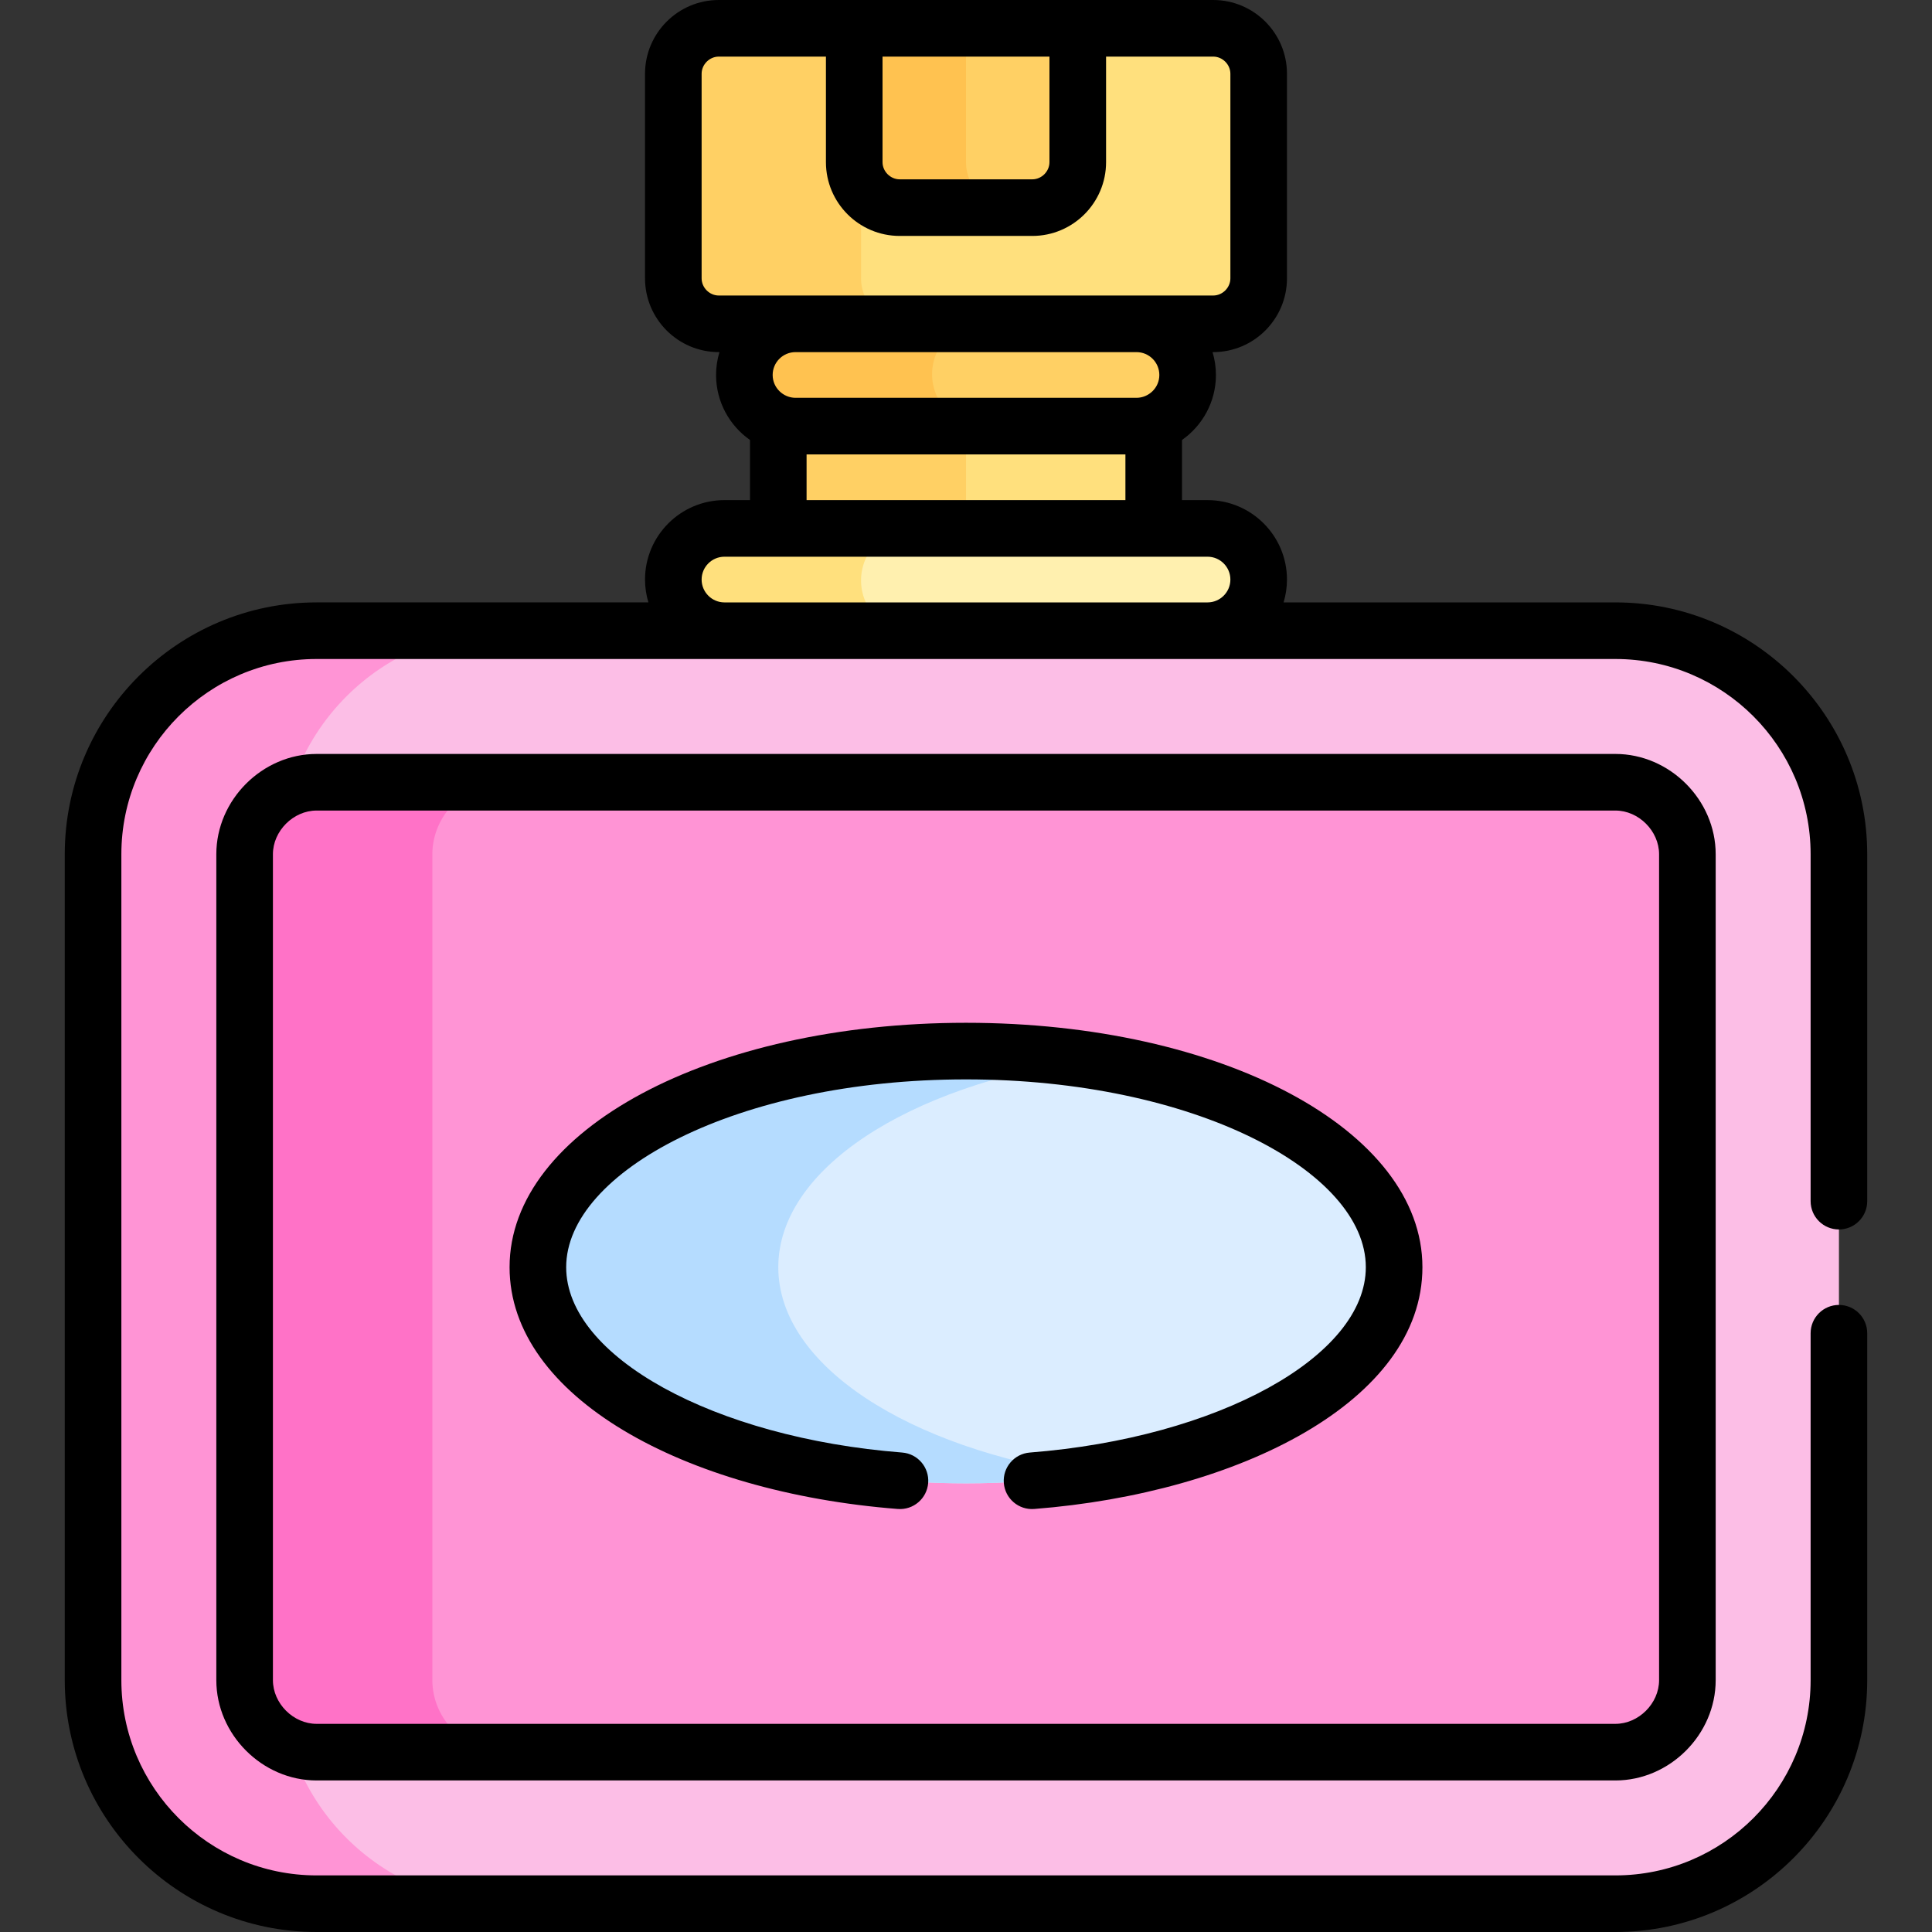 <svg id="Layer_1" enable-background="new 0 0 512.001 512.001" height="512" viewBox="0 0 512.001 512.001" width="512" xmlns="http://www.w3.org/2000/svg"><rect x="0" y="0" width="512.001" height="512.001" fill="#333333" stroke="none"/><g><g><path d="m303.1 108.59h-94.36l-2.485 3.53v27.914l2.095 3.181h94.875l2.526-3.181v-27.914z" fill="#ffe07d"/><path d="m256.003 112.12 2.485-3.53h-49.748l-2.485 3.53v27.914l2.095 3.181h49.749l-2.096-3.181z" fill="#ffd064"/><path d="m320.011 140.034h-128.016c-7.486 0-13.555 6.169-13.555 13.778s6.069 13.778 13.555 13.778h128.015c7.486 0 13.555-6.169 13.555-13.778s-6.068-13.778-13.554-13.778z" fill="#fff0af"/><path d="m228.189 153.812c0-7.609 6.069-13.778 13.554-13.778h-49.748c-7.486 0-13.555 6.169-13.555 13.778s6.069 13.778 13.555 13.778h49.748c-7.486 0-13.554-6.169-13.554-13.778z" fill="#ffe07d"/><path d="m301.185 85.423h-90.364c-7.486 0-13.555 6.157-13.555 13.751s6.069 13.751 13.555 13.751h90.364c7.486 0 13.555-6.157 13.555-13.751s-6.069-13.751-13.555-13.751z" fill="#ffd064"/><path d="m247.015 99.174c0-7.594 6.068-13.751 13.554-13.751h-49.748c-7.486 0-13.554 6.157-13.554 13.751s6.068 13.751 13.554 13.751h49.748c-7.486 0-13.554-6.157-13.554-13.751z" fill="#ffc250"/><path d="m428.1 167.143h-344.194c-32.581 0-59.239 26.657-59.239 59.239v218.881c0 32.581 26.657 59.238 59.239 59.238h344.194c32.581 0 59.239-26.657 59.239-59.238v-218.881c0-32.581-26.658-59.239-59.239-59.239z" fill="#fcbee6"/><path d="m74.415 445.263v-218.881c0-32.581 26.657-59.239 59.239-59.239h-49.748c-32.581 0-59.238 26.657-59.238 59.239v218.881c0 32.581 26.657 59.239 59.238 59.239h49.748c-32.581-.001-59.239-26.658-59.239-59.239z" fill="#ff94d5"/><path d="m83.906 207.305c-10.34 0-19.077 8.736-19.077 19.077v218.881c0 10.341 8.736 19.077 19.077 19.077h344.194c10.34 0 19.077-8.736 19.077-19.077v-218.881c0-10.341-8.736-19.077-19.077-19.077z" fill="#ff94d5"/><path d="m114.577 445.263v-218.881c0-10.341 8.736-19.077 19.077-19.077h-49.748c-10.34 0-19.077 8.736-19.077 19.077v218.881c0 10.341 8.736 19.077 19.077 19.077h49.748c-10.341 0-19.077-8.736-19.077-19.077z" fill="#ff72c7"/><ellipse cx="256.003" cy="335.822" fill="#dbedff" rx="113.457" ry="57.272"/><path d="m206.255 335.823c0-26.048 34.45-48.031 81.602-54.98-10.107-1.49-20.794-2.292-31.854-2.292-62.66 0-113.457 25.641-113.457 57.272 0 31.63 50.796 57.272 113.457 57.272 11.06 0 21.748-.802 31.854-2.292-47.152-6.95-81.602-28.933-81.602-54.98z" fill="#b5dcff"/><path d="m321.517 7.5h-131.028c-6.627 0-12.049 5.422-12.049 12.049v54.218c0 6.627 5.422 12.049 12.049 12.049h131.028c6.627 0 12.049-5.422 12.049-12.049v-54.218c-.001-6.627-5.423-12.049-12.049-12.049z" fill="#ffe07d"/><path d="m228.189 73.767v-54.218c0-6.627 5.422-12.048 12.049-12.048h-49.748c-6.627 0-12.049 5.422-12.049 12.048v54.218c0 6.627 5.422 12.048 12.049 12.048h49.748c-6.628.001-12.049-5.421-12.049-12.048z" fill="#ffd064"/><path d="m226.384 7.5v35.476c0 6.627 5.422 12.049 12.049 12.049h35.141c6.627 0 12.048-5.422 12.048-12.049v-35.476z" fill="#ffd064"/><path d="m256.003 42.977v-35.477h-29.619v35.476c0 6.627 5.422 12.048 12.048 12.048h29.619c-6.626.001-12.048-5.421-12.048-12.047z" fill="#ffc250"/></g><g><path d="m83.904 199.804c-14.406 0-26.577 12.171-26.577 26.577v218.881c0 14.406 12.171 26.577 26.577 26.577h344.194c14.405 0 26.576-12.171 26.576-26.577v-218.881c0-14.406-12.171-26.577-26.576-26.577zm355.77 26.577v218.881c0 6.167-5.409 11.577-11.576 11.577h-344.194c-6.167 0-11.577-5.41-11.577-11.577v-218.881c0-6.167 5.41-11.577 11.577-11.577h344.194c6.167 0 11.576 5.41 11.576 11.577z"/><path d="m256 271.05c-67.826 0-120.957 28.451-120.957 64.772 0 34.256 46.141 59.637 102.873 64.071 4.133.326 7.738-2.764 8.062-6.893.322-4.129-2.764-7.739-6.894-8.062-49.93-3.903-89.041-25.477-89.041-49.117 0-25.209 45.166-49.772 105.957-49.772 60.218 0 105.957 24.295 105.957 49.772 0 23.64-39.111 45.214-89.041 49.117-4.13.323-7.216 3.932-6.894 8.062.324 4.141 3.946 7.217 8.062 6.893 54.214-4.237 102.873-28.571 102.873-64.071.001-36.321-53.13-64.772-120.957-64.772z"/><path d="m428.097 159.643h-87.931c.578-1.919.897-3.95.897-6.055 0-11.609-9.445-21.054-21.055-21.054h-6.76v-15.937c5.426-3.812 8.988-10.107 8.988-17.227 0-2.105-.319-4.135-.896-6.054h.174c10.779 0 19.549-8.77 19.549-19.549v-54.219c0-10.778-8.77-19.548-19.549-19.548-1.888 0-129.893 0-131.027 0-10.779 0-19.549 8.77-19.549 19.548v54.218c0 10.779 8.77 19.549 19.549 19.549h.174c-.577 1.919-.896 3.949-.896 6.054 0 7.12 3.562 13.415 8.988 17.227v15.937h-6.76c-11.609 0-21.055 9.445-21.055 21.054 0 2.105.319 4.135.897 6.055h-87.931c-36.8 0-66.739 29.939-66.739 66.739v218.881c0 36.8 29.939 66.739 66.739 66.739h344.193c36.8 0 66.739-29.939 66.739-66.739v-91.94c0-4.142-3.357-7.5-7.5-7.5s-7.5 3.358-7.5 7.5v91.94c0 28.529-23.21 51.739-51.739 51.739h-344.193c-28.529 0-51.739-23.21-51.739-51.739v-218.881c0-28.529 23.21-51.739 51.739-51.739h344.193c28.529 0 51.739 23.21 51.739 51.739v91.94c0 4.142 3.357 7.5 7.5 7.5s7.5-3.358 7.5-7.5v-91.94c0-36.799-29.939-66.738-66.739-66.738zm-194.216-144.643h44.238v27.976c0 2.465-2.083 4.548-4.549 4.548h-35.14c-2.466 0-4.549-2.083-4.549-4.548zm-43.394 63.315c-2.466 0-4.549-2.083-4.549-4.549v-54.218c0-2.465 2.083-4.548 4.549-4.548h28.395v27.976c0 10.779 8.77 19.548 19.549 19.548h35.141c10.779 0 19.549-8.77 19.549-19.548v-27.976h28.395c2.466 0 4.549 2.083 4.549 4.548v54.218c0 2.466-2.083 4.549-4.549 4.549-14.894 0-116.128 0-131.029 0zm20.332 27.109c-3.218 0-6.055-2.624-6.055-6.055 0-3.338 2.716-6.054 6.055-6.054h90.363c3.339 0 6.055 2.716 6.055 6.054 0 3.449-2.855 6.055-6.055 6.055zm87.43 15v12.109h-84.496v-12.109zm21.759 39.219h-128.015c-3.339 0-6.055-2.716-6.055-6.055s2.716-6.054 6.055-6.054h128.016c3.339 0 6.055 2.716 6.055 6.054s-2.717 6.055-6.056 6.055z"/></g></g></svg>